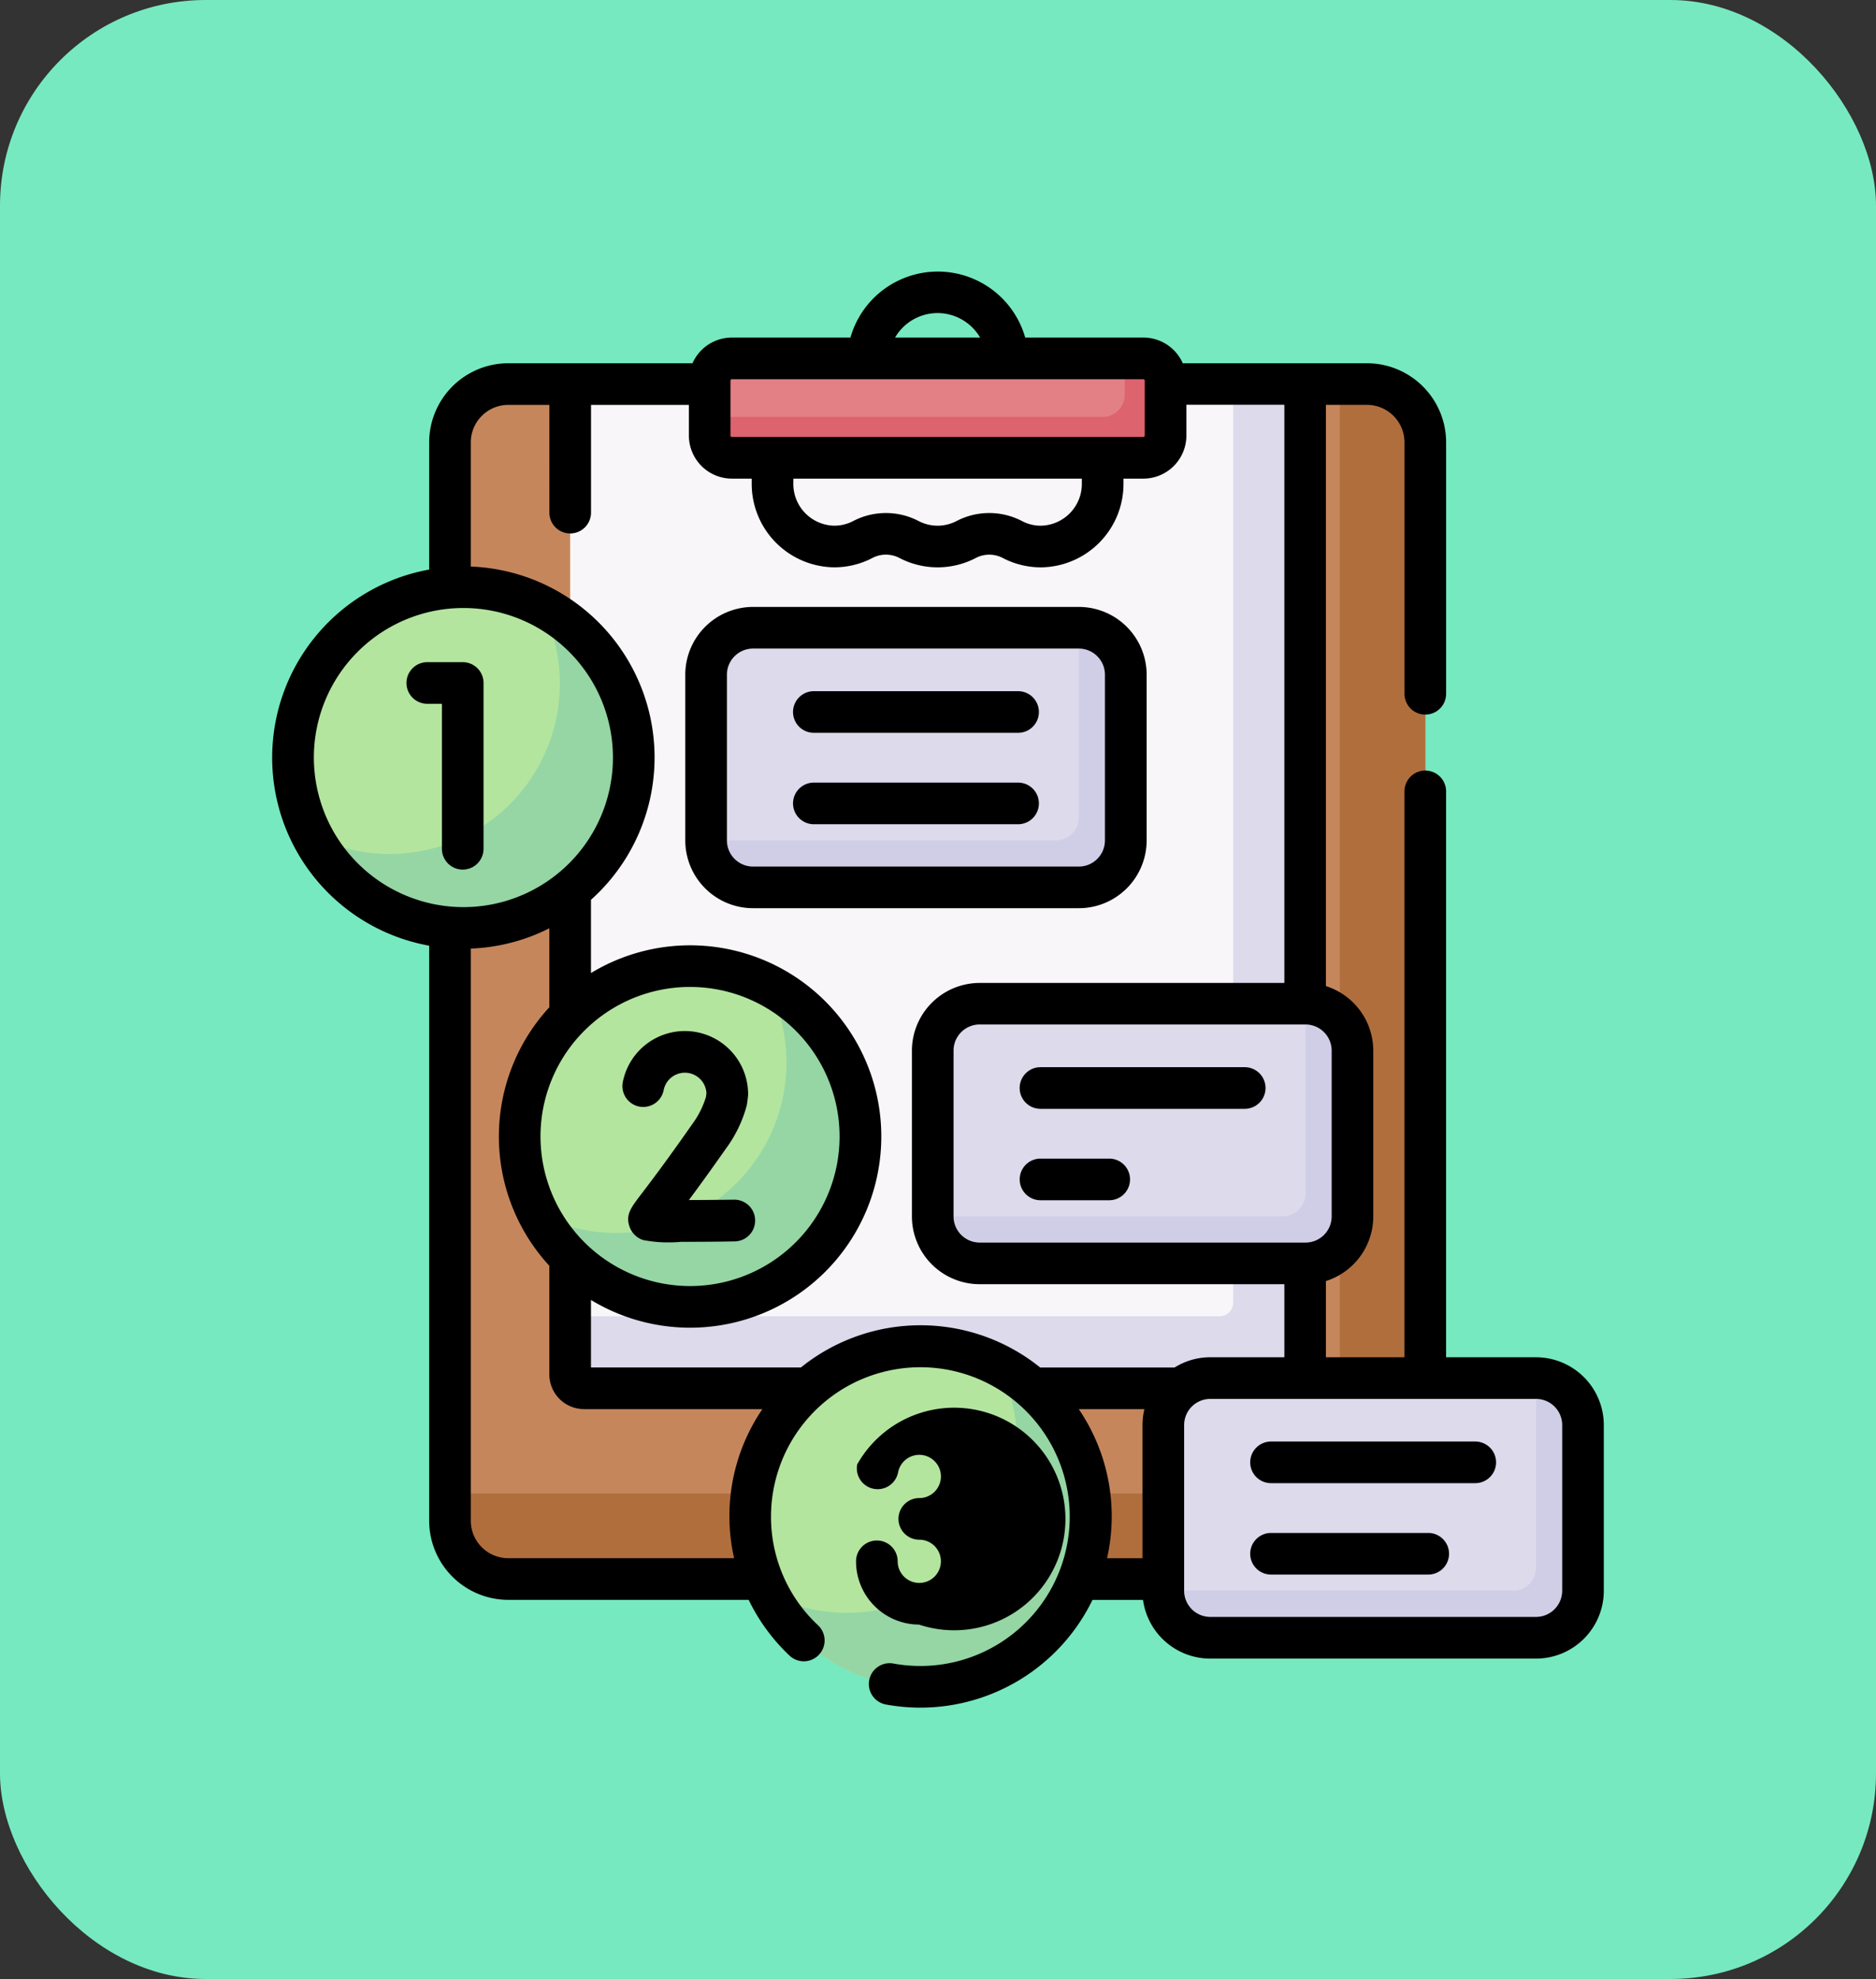 <svg xmlns="http://www.w3.org/2000/svg" width="73" height="77" viewBox="0 0 73 77">
  <rect x="0" y="0" width="73" height="77" fill="#333333" stroke="none"/>
  <g id="Grupo_1073673" data-name="Grupo 1073673" transform="translate(-202 -414)">
    <rect id="Rectángulo_382263" data-name="Rectángulo 382263" width="73" height="77" rx="8" transform="translate(202 414)" fill="#76e9c0"/>
    <g id="lista-de-quehaceres_2_" data-name="lista-de-quehaceres (2)" transform="translate(193.978 424.561)">
      <g id="Grupo_1073654" data-name="Grupo 1073654" transform="translate(25.532 4.382)">
        <path id="Trazado_823651" data-name="Trazado 823651" d="M117.653,86.649H84.287a2.292,2.292,0,0,1-2.292-2.292V42.447a2.292,2.292,0,0,1,2.292-2.292h33.366a2.292,2.292,0,0,1,2.292,2.292V84.357A2.292,2.292,0,0,1,117.653,86.649Z" transform="translate(-81.995 -40.155)" fill="#c6865c"/>
      </g>
      <g id="Grupo_1073655" data-name="Grupo 1073655" transform="translate(25.532 4.382)">
        <path id="Trazado_823652" data-name="Trazado 823652" d="M117.676,40.155h-1.055v40.9a2.268,2.268,0,0,1-2.268,2.268H82v1.055a2.268,2.268,0,0,0,2.268,2.268h33.413a2.268,2.268,0,0,0,2.268-2.268V42.423A2.268,2.268,0,0,0,117.676,40.155Z" transform="translate(-81.995 -40.155)" fill="#b16e3d"/>
      </g>
      <g id="Grupo_1073656" data-name="Grupo 1073656" transform="translate(30.208 4.373)">
        <path id="Trazado_823653" data-name="Trazado 823653" d="M152.889,79.155H125.383a.546.546,0,0,1-.546-.546V40.619a.546.546,0,0,1,.546-.546h27.507a.546.546,0,0,1,.546.546V78.61A.546.546,0,0,1,152.889,79.155Z" transform="translate(-124.837 -40.073)" fill="#f9f6f9"/>
      </g>
      <g id="Grupo_1073657" data-name="Grupo 1073657" transform="translate(30.208 4.373)">
        <path id="Trazado_823654" data-name="Trazado 823654" d="M152.9,40.073h-2.26V75.815a.54.54,0,0,1-.54.54H124.837v2.26a.54.54,0,0,0,.54.54H152.9a.54.54,0,0,0,.54-.54v-38A.54.54,0,0,0,152.9,40.073Z" transform="translate(-124.837 -40.073)" fill="#dddaec"/>
      </g>
      <g id="Grupo_1073658" data-name="Grupo 1073658" transform="translate(28.244 27.03)">
        <circle id="Elipse_9839" data-name="Elipse 9839" cx="6.629" cy="6.629" r="6.629" fill="#b3e59f"/>
      </g>
      <g id="Grupo_1073659" data-name="Grupo 1073659" transform="translate(19.425 12.286)">
        <circle id="Elipse_9840" data-name="Elipse 9840" cx="6.629" cy="6.629" r="6.629" fill="#b3e59f"/>
      </g>
      <g id="Grupo_1073660" data-name="Grupo 1073660" transform="translate(44.317 28.494)">
        <path id="Trazado_823655" data-name="Trazado 823655" d="M268.6,271.185H255.963a1.846,1.846,0,0,1-1.846-1.846v-6.41a1.846,1.846,0,0,1,1.846-1.846H268.6a1.846,1.846,0,0,1,1.846,1.846v6.41A1.846,1.846,0,0,1,268.6,271.185Z" transform="translate(-254.117 -261.083)" fill="#dddaec"/>
      </g>
      <g id="Grupo_1073661" data-name="Grupo 1073661" transform="translate(37.214 41.811)">
        <circle id="Elipse_9841" data-name="Elipse 9841" cx="6.629" cy="6.629" r="6.629" fill="#b3e59f"/>
      </g>
      <g id="Grupo_1073662" data-name="Grupo 1073662" transform="translate(28.974 27.76)">
        <path id="Trazado_823656" data-name="Trazado 823656" d="M122.457,254.359a6.628,6.628,0,0,1-8.922,8.922,6.629,6.629,0,1,0,8.922-8.922Z" transform="translate(-113.535 -254.359)" fill="#95d6a4"/>
      </g>
      <g id="Grupo_1073663" data-name="Grupo 1073663" transform="translate(20.155 13.016)">
        <path id="Trazado_823657" data-name="Trazado 823657" d="M41.65,119.262a6.628,6.628,0,0,1-8.922,8.922,6.629,6.629,0,1,0,8.922-8.922Z" transform="translate(-32.728 -119.262)" fill="#95d6a4"/>
      </g>
      <g id="Grupo_1073664" data-name="Grupo 1073664" transform="translate(37.945 42.541)">
        <path id="Trazado_823658" data-name="Trazado 823658" d="M204.648,389.789a6.628,6.628,0,0,1-8.922,8.922,6.629,6.629,0,1,0,8.922-8.922Z" transform="translate(-195.726 -389.789)" fill="#95d6a4"/>
      </g>
      <g id="Grupo_1073665" data-name="Grupo 1073665" transform="translate(53.287 43.059)">
        <path id="Trazado_823659" data-name="Trazado 823659" d="M350.794,404.637H338.153a1.846,1.846,0,0,1-1.846-1.846v-6.41a1.846,1.846,0,0,1,1.846-1.846h12.641a1.846,1.846,0,0,1,1.846,1.846v6.41A1.846,1.846,0,0,1,350.794,404.637Z" transform="translate(-336.307 -394.535)" fill="#dddaec"/>
      </g>
      <g id="Grupo_1073666" data-name="Grupo 1073666" transform="translate(35.498 13.864)">
        <path id="Trazado_823660" data-name="Trazado 823660" d="M187.8,137.132H175.156a1.846,1.846,0,0,1-1.846-1.846v-6.41a1.846,1.846,0,0,1,1.846-1.846H187.8a1.846,1.846,0,0,1,1.846,1.846v6.41A1.846,1.846,0,0,1,187.8,137.132Z" transform="translate(-173.31 -127.03)" fill="#dddaec"/>
      </g>
      <g id="Grupo_1073667" data-name="Grupo 1073667" transform="translate(44.317 28.494)">
        <path id="Trazado_823661" data-name="Trazado 823661" d="M268.623,261.083h0v7.38a.891.891,0,0,1-.891.891H254.117v0a1.827,1.827,0,0,0,1.827,1.827h12.679a1.827,1.827,0,0,0,1.827-1.827V262.91A1.827,1.827,0,0,0,268.623,261.083Z" transform="translate(-254.117 -261.083)" fill="#d0cee7"/>
      </g>
      <g id="Grupo_1073668" data-name="Grupo 1073668" transform="translate(53.287 43.059)">
        <path id="Trazado_823662" data-name="Trazado 823662" d="M350.813,394.534h0v7.38a.891.891,0,0,1-.891.891H336.307v0a1.827,1.827,0,0,0,1.827,1.827h12.679a1.827,1.827,0,0,0,1.827-1.827v-6.448A1.827,1.827,0,0,0,350.813,394.534Z" transform="translate(-336.307 -394.534)" fill="#d0cee7"/>
      </g>
      <g id="Grupo_1073669" data-name="Grupo 1073669" transform="translate(35.498 13.864)">
        <path id="Trazado_823663" data-name="Trazado 823663" d="M187.815,127.029h0v7.38a.891.891,0,0,1-.891.891H173.309v0a1.827,1.827,0,0,0,1.827,1.827h12.679a1.827,1.827,0,0,0,1.827-1.827v-6.448A1.827,1.827,0,0,0,187.815,127.029Z" transform="translate(-173.309 -127.029)" fill="#d0cee7"/>
      </g>
      <g id="Grupo_1073670" data-name="Grupo 1073670" transform="translate(35.637 3.384)">
        <path id="Trazado_823664" data-name="Trazado 823664" d="M191.446,31H175.452a.873.873,0,0,0-.873.873V34a.873.873,0,0,0,.873.873h15.994a.873.873,0,0,0,.873-.873V31.878A.873.873,0,0,0,191.446,31Z" transform="translate(-174.579 -31.005)" fill="#e28086"/>
      </g>
      <g id="Grupo_1073671" data-name="Grupo 1073671" transform="translate(35.637 3.384)">
        <path id="Trazado_823665" data-name="Trazado 823665" d="M191.455,31h-.725V32.42a.864.864,0,0,1-.864.864H174.579v.725a.864.864,0,0,0,.864.864h16.012a.864.864,0,0,0,.864-.864v-2.14A.864.864,0,0,0,191.455,31Z" transform="translate(-174.579 -31.005)" fill="#dd636e"/>
      </g>
      <g id="Grupo_1073672" data-name="Grupo 1073672" transform="translate(18.615 0)">
        <path id="Trazado_823666" data-name="Trazado 823666" d="M293.873,283.7h-7.947a.81.81,0,0,0,0,1.62h7.947a.81.81,0,0,0,0-1.62Z" transform="translate(-256.031 -252.738)"/>
        <path id="Trazado_823667" data-name="Trazado 823667" d="M288.6,316.29h-2.673a.81.81,0,0,0,0,1.62H288.6a.81.81,0,1,0,0-1.62Z" transform="translate(-256.031 -281.771)"/>
        <path id="Trazado_823668" data-name="Trazado 823668" d="M67.793,42.249h-3.5V20.23a.81.81,0,1,0-1.62,0V42.249H59.616V39.284a2.642,2.642,0,0,0,1.844-2.515V30.321a2.642,2.642,0,0,0-1.844-2.515V5.192h1.6a1.46,1.46,0,0,1,1.458,1.458v9.783a.81.81,0,1,0,1.62,0V6.651a3.082,3.082,0,0,0-3.078-3.078h-7.17a1.676,1.676,0,0,0-1.531-1h-4.6a3.535,3.535,0,0,0-6.8,0H36.5a1.676,1.676,0,0,0-1.531,1H27.8a3.082,3.082,0,0,0-3.078,3.078V11.6a7.437,7.437,0,0,0,0,14.635V48.609A3.082,3.082,0,0,0,27.8,51.687h9.354a7.438,7.438,0,0,0,1.585,2.165.81.81,0,1,0,1.112-1.178,5.766,5.766,0,0,1-1.827-4.233,5.812,5.812,0,1,1,4.763,5.724.81.81,0,0,0-.292,1.594,7.446,7.446,0,0,0,8.039-4.07H52.5a2.641,2.641,0,0,0,2.613,2.284H67.793a2.64,2.64,0,0,0,2.637-2.637V44.886A2.64,2.64,0,0,0,67.793,42.249Zm-7.953-5.48a1.018,1.018,0,0,1-1.017,1.017H46.144a1.018,1.018,0,0,1-1.017-1.017V30.321A1.018,1.018,0,0,1,46.144,29.3H58.823a1.018,1.018,0,0,1,1.017,1.017v6.448ZM44.507,1.62a1.921,1.921,0,0,1,1.654.954h-3.31a1.914,1.914,0,0,1,1.656-.954Zm-8.06,2.628a.054.054,0,0,1,.054-.054H52.513a.054.054,0,0,1,.054.054v2.14a.054.054,0,0,1-.054.054H36.5a.054.054,0,0,1-.054-.054Zm2.448,3.814H50.119v.183a1.625,1.625,0,0,1-1.581,1.648,1.545,1.545,0,0,1-.735-.174,2.755,2.755,0,0,0-2.551-.011,1.594,1.594,0,0,1-1.492,0,2.755,2.755,0,0,0-2.551.011,1.58,1.58,0,0,1-.735.174,1.624,1.624,0,0,1-1.581-1.648ZM20.235,18.915a5.819,5.819,0,1,1,5.819,5.819A5.826,5.826,0,0,1,20.235,18.915Zm8.819,14.744a5.819,5.819,0,1,1,5.819,5.819A5.826,5.826,0,0,1,29.054,33.659ZM27.8,50.067a1.46,1.46,0,0,1-1.458-1.458V26.347a7.385,7.385,0,0,0,3.056-.79V28.63a7.423,7.423,0,0,0,0,10.059v4.227a1.352,1.352,0,0,0,1.35,1.35h6.941a7.387,7.387,0,0,0-1.1,5.8H27.8Zm11.385-7.421H31.018V40.019a7.439,7.439,0,1,0,0-12.72V24.45a7.434,7.434,0,0,0-4.676-12.967V6.651A1.46,1.46,0,0,1,27.8,5.193h1.6V9.385a.81.81,0,0,0,1.62,0V5.193h3.809v1.2A1.676,1.676,0,0,0,36.5,8.062h.773v.183a3.248,3.248,0,0,0,3.191,3.268,3.209,3.209,0,0,0,1.485-.353A1.135,1.135,0,0,1,43,11.138a3.213,3.213,0,0,0,3.015,0,1.136,1.136,0,0,1,1.049.023,3.212,3.212,0,0,0,1.485.353A3.248,3.248,0,0,0,51.74,8.245V8.062h.773a1.676,1.676,0,0,0,1.674-1.674v-1.2H58V27.684H46.144a2.64,2.64,0,0,0-2.637,2.637v6.448a2.64,2.64,0,0,0,2.637,2.637H58v2.842H55.115a2.622,2.622,0,0,0-1.389.4H48.5a7.418,7.418,0,0,0-9.316,0ZM50,44.266h2.554a2.634,2.634,0,0,0-.074.62v5.181H51.1a7.414,7.414,0,0,0-1.1-5.8ZM68.81,51.334a1.018,1.018,0,0,1-1.017,1.017H55.115A1.018,1.018,0,0,1,54.1,51.334V44.886a1.018,1.018,0,0,1,1.017-1.017H67.794a1.018,1.018,0,0,1,1.017,1.017v6.448Z" transform="translate(-18.615 0)"/>
        <path id="Trazado_823669" data-name="Trazado 823669" d="M376.064,417.153h-7.947a.81.81,0,0,0,0,1.62h7.947a.81.81,0,1,0,0-1.62Z" transform="translate(-329.251 -371.626)"/>
        <path id="Trazado_823670" data-name="Trazado 823670" d="M374.234,449.741h-6.117a.81.81,0,0,0,0,1.62h6.117a.81.81,0,0,0,0-1.62Z" transform="translate(-329.251 -400.657)"/>
        <path id="Trazado_823671" data-name="Trazado 823671" d="M183.84,128.692v-6.448a2.64,2.64,0,0,0-2.637-2.637H168.524a2.64,2.64,0,0,0-2.637,2.637v6.448a2.64,2.64,0,0,0,2.637,2.637H181.2A2.64,2.64,0,0,0,183.84,128.692Zm-16.333,0v-6.448a1.018,1.018,0,0,1,1.017-1.017H181.2a1.018,1.018,0,0,1,1.017,1.017v6.448a1.018,1.018,0,0,1-1.017,1.017H168.524A1.018,1.018,0,0,1,167.507,128.692Z" transform="translate(-149.814 -106.553)"/>
        <path id="Trazado_823672" data-name="Trazado 823672" d="M213.066,149.648h-7.947a.81.81,0,1,0,0,1.62h7.947a.81.81,0,0,0,0-1.62Z" transform="translate(-184.043 -133.316)"/>
        <path id="Trazado_823673" data-name="Trazado 823673" d="M213.066,182.236h-7.947a.81.81,0,1,0,0,1.62h7.947a.81.81,0,0,0,0-1.62Z" transform="translate(-184.043 -162.347)"/>
        <path id="Trazado_823674" data-name="Trazado 823674" d="M148.631,278.159a.81.81,0,0,0-.82-.8c-.592.007-1.218.013-1.757.014.35-.471.821-1.118,1.44-2a4.977,4.977,0,0,0,.811-1.682.769.769,0,0,0,.014-.08l.032-.25a.806.806,0,0,0,.007-.1,2.461,2.461,0,0,0-4.876-.476.81.81,0,0,0,1.59.312.841.841,0,0,1,1.665.121l-.019.145a3.567,3.567,0,0,1-.552,1.083c-1.021,1.459-1.63,2.256-1.957,2.685-.408.535-.613.8-.476,1.247a.839.839,0,0,0,.545.553,5.3,5.3,0,0,0,1.469.068c.494,0,1.165,0,2.085-.016A.81.81,0,0,0,148.631,278.159Z" transform="translate(-129.84 -241.242)"/>
        <path id="Trazado_823675" data-name="Trazado 823675" d="M69.479,146.562v-6.451a.81.81,0,0,0-.81-.81H67.29a.81.81,0,1,0,0,1.62h.569v5.641a.81.81,0,0,0,1.62,0Z" transform="translate(-61.256 -124.098)"/>
        <path id="Trazado_823676" data-name="Trazado 823676" d="M229.231,415.324a4.33,4.33,0,1,0-2.415-6.238.81.81,0,1,0,1.59.312.841.841,0,1,1,.825,1,.81.81,0,1,0,0,1.62.841.841,0,1,1-.833.959.856.856,0,0,1-.008-.118.81.81,0,0,0-1.62,0,2.459,2.459,0,0,0,2.461,2.461Z" transform="translate(-204.052 -362.671)"/>
      </g>
    </g>
  </g>
</svg>
